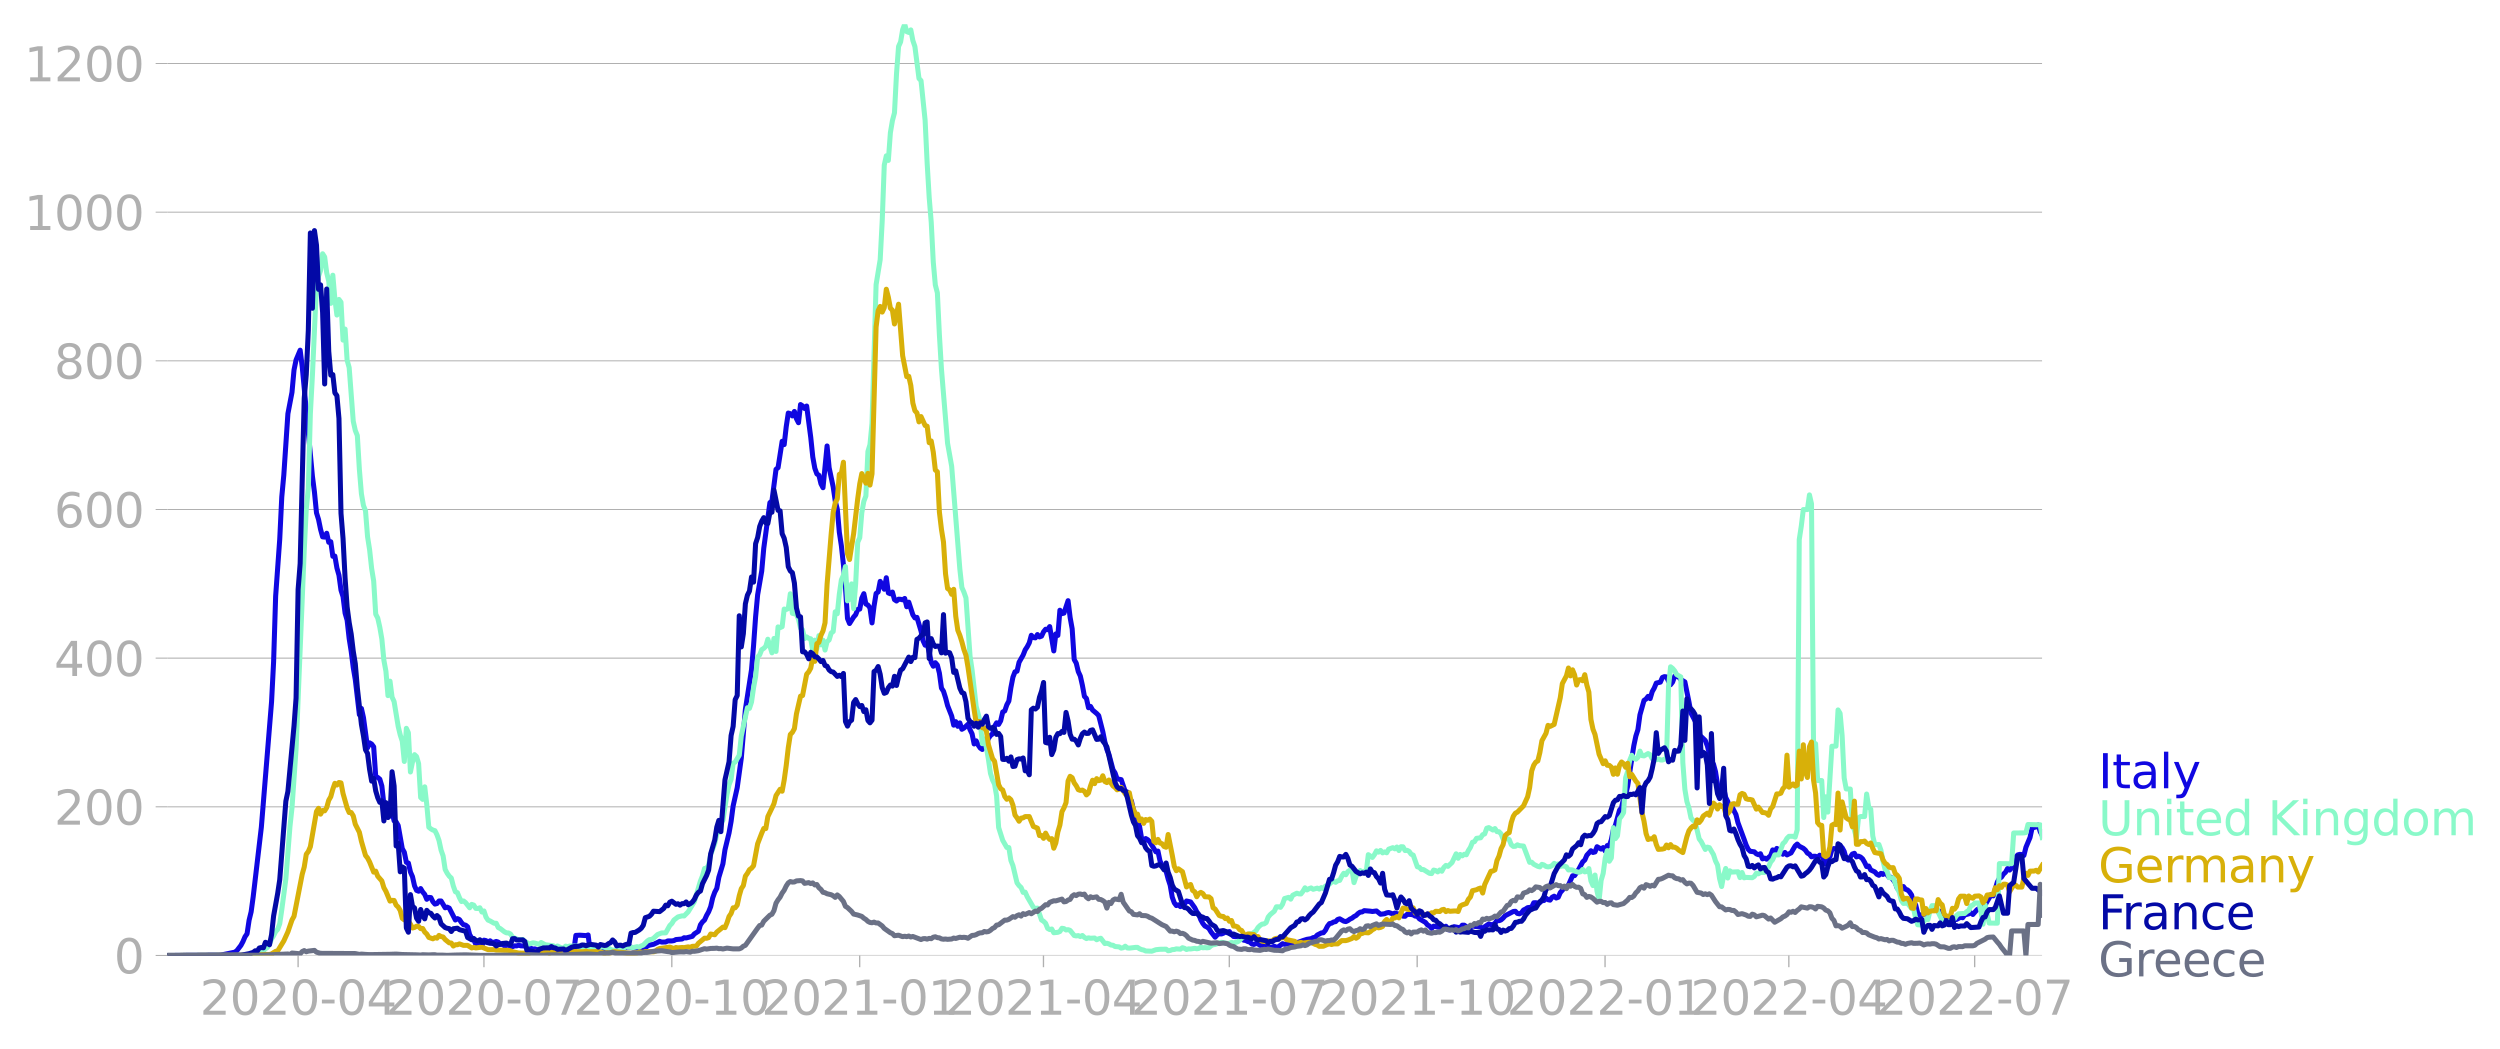 <svg xmlns:xlink="http://www.w3.org/1999/xlink" width="992.186" height="416.199" viewBox="0 0 744.14 312.149" xmlns="http://www.w3.org/2000/svg"><defs><style>*{stroke-linejoin:round;stroke-linecap:butt}</style></defs><g id="figure_1"><path d="M0 312.15h744.14V0H0v312.15z" style="fill:none" id="patch_1"/><g id="axes_1"><path d="M49.83 284.4h558V7.2h-558v277.2z" style="fill:none" id="patch_2"/><g id="matplotlib.axis_1"><g id="xtick_1"><g id="line2d_1"><defs><path id="m4d07b9a0eb" d="M0 0v3.5" style="stroke:#b0b0b0;stroke-width:.4"/></defs><use xlink:href="#m4d07b9a0eb" x="88.732" y="284.4" style="fill:#b0b0b0;stroke:#b0b0b0;stroke-width:.4"/></g><g style="fill:#b0b0b0" transform="matrix(.14 0 0 -.14 59.484 302.038)" id="text_1"><defs><path id="DejaVuSans-32" d="M1228 531h2203V0H469v531q359 372 979 998 621 627 780 809 303 340 423 576 121 236 121 464 0 372-261 606-261 235-680 235-297 0-627-103-329-103-704-313v638q381 153 712 231 332 78 607 78 725 0 1156-363 431-362 431-968 0-288-108-546-107-257-392-607-78-91-497-524-418-433-1181-1211z" transform="scale(.016)"/><path id="DejaVuSans-30" d="M2034 4250q-487 0-733-480-245-479-245-1442 0-959 245-1439 246-480 733-480 491 0 736 480 246 480 246 1439 0 963-246 1442-245 480-736 480zm0 500q785 0 1199-621 414-620 414-1801 0-1178-414-1799Q2819-91 2034-91q-784 0-1198 620-414 621-414 1799 0 1181 414 1801 414 621 1198 621z" transform="scale(.016)"/><path id="DejaVuSans-2d" d="M313 2009h1684v-512H313v512z" transform="scale(.016)"/><path id="DejaVuSans-34" d="M2419 4116 825 1625h1594v2491zm-166 550h794V1625h666v-525h-666V0h-628v1100H313v609l1940 2957z" transform="scale(.016)"/></defs><use xlink:href="#DejaVuSans-32"/><use xlink:href="#DejaVuSans-30" x="63.623"/><use xlink:href="#DejaVuSans-32" x="127.246"/><use xlink:href="#DejaVuSans-30" x="190.869"/><use xlink:href="#DejaVuSans-2d" x="254.492"/><use xlink:href="#DejaVuSans-30" x="290.576"/><use xlink:href="#DejaVuSans-34" x="354.199"/></g></g><g id="xtick_2"><use xlink:href="#m4d07b9a0eb" x="144.046" y="284.4" style="fill:#b0b0b0;stroke:#b0b0b0;stroke-width:.4" id="line2d_2"/><g style="fill:#b0b0b0" transform="matrix(.14 0 0 -.14 114.798 302.038)" id="text_2"><defs><path id="DejaVuSans-37" d="M525 4666h3000v-269L1831 0h-659l1594 4134H525v532z" transform="scale(.016)"/></defs><use xlink:href="#DejaVuSans-32"/><use xlink:href="#DejaVuSans-30" x="63.623"/><use xlink:href="#DejaVuSans-32" x="127.246"/><use xlink:href="#DejaVuSans-30" x="190.869"/><use xlink:href="#DejaVuSans-2d" x="254.492"/><use xlink:href="#DejaVuSans-30" x="290.576"/><use xlink:href="#DejaVuSans-37" x="354.199"/></g></g><g id="xtick_3"><use xlink:href="#m4d07b9a0eb" x="199.967" y="284.4" style="fill:#b0b0b0;stroke:#b0b0b0;stroke-width:.4" id="line2d_3"/><g style="fill:#b0b0b0" transform="matrix(.14 0 0 -.14 170.72 302.038)" id="text_3"><defs><path id="DejaVuSans-31" d="M794 531h1031v3560L703 3866v575l1116 225h631V531h1031V0H794v531z" transform="scale(.016)"/></defs><use xlink:href="#DejaVuSans-32"/><use xlink:href="#DejaVuSans-30" x="63.623"/><use xlink:href="#DejaVuSans-32" x="127.246"/><use xlink:href="#DejaVuSans-30" x="190.869"/><use xlink:href="#DejaVuSans-2d" x="254.492"/><use xlink:href="#DejaVuSans-31" x="290.576"/><use xlink:href="#DejaVuSans-30" x="354.199"/></g></g><g id="xtick_4"><use xlink:href="#m4d07b9a0eb" x="255.889" y="284.4" style="fill:#b0b0b0;stroke:#b0b0b0;stroke-width:.4" id="line2d_4"/><g style="fill:#b0b0b0" transform="matrix(.14 0 0 -.14 226.64 302.038)" id="text_4"><use xlink:href="#DejaVuSans-32"/><use xlink:href="#DejaVuSans-30" x="63.623"/><use xlink:href="#DejaVuSans-32" x="127.246"/><use xlink:href="#DejaVuSans-31" x="190.869"/><use xlink:href="#DejaVuSans-2d" x="254.492"/><use xlink:href="#DejaVuSans-30" x="290.576"/><use xlink:href="#DejaVuSans-31" x="354.199"/></g></g><g id="xtick_5"><use xlink:href="#m4d07b9a0eb" x="310.595" y="284.4" style="fill:#b0b0b0;stroke:#b0b0b0;stroke-width:.4" id="line2d_5"/><g style="fill:#b0b0b0" transform="matrix(.14 0 0 -.14 281.347 302.038)" id="text_5"><use xlink:href="#DejaVuSans-32"/><use xlink:href="#DejaVuSans-30" x="63.623"/><use xlink:href="#DejaVuSans-32" x="127.246"/><use xlink:href="#DejaVuSans-31" x="190.869"/><use xlink:href="#DejaVuSans-2d" x="254.492"/><use xlink:href="#DejaVuSans-30" x="290.576"/><use xlink:href="#DejaVuSans-34" x="354.199"/></g></g><g id="xtick_6"><use xlink:href="#m4d07b9a0eb" x="365.908" y="284.4" style="fill:#b0b0b0;stroke:#b0b0b0;stroke-width:.4" id="line2d_6"/><g style="fill:#b0b0b0" transform="matrix(.14 0 0 -.14 336.66 302.038)" id="text_6"><use xlink:href="#DejaVuSans-32"/><use xlink:href="#DejaVuSans-30" x="63.623"/><use xlink:href="#DejaVuSans-32" x="127.246"/><use xlink:href="#DejaVuSans-31" x="190.869"/><use xlink:href="#DejaVuSans-2d" x="254.492"/><use xlink:href="#DejaVuSans-30" x="290.576"/><use xlink:href="#DejaVuSans-37" x="354.199"/></g></g><g id="xtick_7"><use xlink:href="#m4d07b9a0eb" x="421.83" y="284.4" style="fill:#b0b0b0;stroke:#b0b0b0;stroke-width:.4" id="line2d_7"/><g style="fill:#b0b0b0" transform="matrix(.14 0 0 -.14 392.582 302.038)" id="text_7"><use xlink:href="#DejaVuSans-32"/><use xlink:href="#DejaVuSans-30" x="63.623"/><use xlink:href="#DejaVuSans-32" x="127.246"/><use xlink:href="#DejaVuSans-31" x="190.869"/><use xlink:href="#DejaVuSans-2d" x="254.492"/><use xlink:href="#DejaVuSans-31" x="290.576"/><use xlink:href="#DejaVuSans-30" x="354.199"/></g></g><g id="xtick_8"><use xlink:href="#m4d07b9a0eb" x="477.752" y="284.4" style="fill:#b0b0b0;stroke:#b0b0b0;stroke-width:.4" id="line2d_8"/><g style="fill:#b0b0b0" transform="matrix(.14 0 0 -.14 448.504 302.038)" id="text_8"><use xlink:href="#DejaVuSans-32"/><use xlink:href="#DejaVuSans-30" x="63.623"/><use xlink:href="#DejaVuSans-32" x="127.246"/><use xlink:href="#DejaVuSans-32" x="190.869"/><use xlink:href="#DejaVuSans-2d" x="254.492"/><use xlink:href="#DejaVuSans-30" x="290.576"/><use xlink:href="#DejaVuSans-31" x="354.199"/></g></g><g id="xtick_9"><use xlink:href="#m4d07b9a0eb" x="532.457" y="284.4" style="fill:#b0b0b0;stroke:#b0b0b0;stroke-width:.4" id="line2d_9"/><g style="fill:#b0b0b0" transform="matrix(.14 0 0 -.14 503.21 302.038)" id="text_9"><use xlink:href="#DejaVuSans-32"/><use xlink:href="#DejaVuSans-30" x="63.623"/><use xlink:href="#DejaVuSans-32" x="127.246"/><use xlink:href="#DejaVuSans-32" x="190.869"/><use xlink:href="#DejaVuSans-2d" x="254.492"/><use xlink:href="#DejaVuSans-30" x="290.576"/><use xlink:href="#DejaVuSans-34" x="354.199"/></g></g><g id="xtick_10"><use xlink:href="#m4d07b9a0eb" x="587.771" y="284.4" style="fill:#b0b0b0;stroke:#b0b0b0;stroke-width:.4" id="line2d_10"/><g style="fill:#b0b0b0" transform="matrix(.14 0 0 -.14 558.523 302.038)" id="text_10"><use xlink:href="#DejaVuSans-32"/><use xlink:href="#DejaVuSans-30" x="63.623"/><use xlink:href="#DejaVuSans-32" x="127.246"/><use xlink:href="#DejaVuSans-32" x="190.869"/><use xlink:href="#DejaVuSans-2d" x="254.492"/><use xlink:href="#DejaVuSans-30" x="290.576"/><use xlink:href="#DejaVuSans-37" x="354.199"/></g></g></g><g id="matplotlib.axis_2"><g id="ytick_1"><path d="M49.83 284.4h558" clip-path="url(#pa0f1f5865a)" style="fill:none;stroke:#b0b0b0;stroke-width:.3;stroke-linecap:square" id="line2d_11"/><g id="line2d_12"><defs><path id="mf7b8b9f4de" d="M0 0h-3.5" style="stroke:#b0b0b0;stroke-width:.3"/></defs><use xlink:href="#mf7b8b9f4de" x="49.83" y="284.4" style="fill:#b0b0b0;stroke:#b0b0b0;stroke-width:.3"/></g><use xlink:href="#DejaVuSans-30" style="fill:#b0b0b0" transform="matrix(.14 0 0 -.14 33.922 289.719)" id="text_11"/></g><g id="ytick_2"><path d="M49.83 240.15h558" clip-path="url(#pa0f1f5865a)" style="fill:none;stroke:#b0b0b0;stroke-width:.3;stroke-linecap:square" id="line2d_13"/><use xlink:href="#mf7b8b9f4de" x="49.83" y="240.149" style="fill:#b0b0b0;stroke:#b0b0b0;stroke-width:.3" id="line2d_14"/><g style="fill:#b0b0b0" transform="matrix(.14 0 0 -.14 16.108 245.468)" id="text_12"><use xlink:href="#DejaVuSans-32"/><use xlink:href="#DejaVuSans-30" x="63.623"/><use xlink:href="#DejaVuSans-30" x="127.246"/></g></g><g id="ytick_3"><path d="M49.83 195.898h558" clip-path="url(#pa0f1f5865a)" style="fill:none;stroke:#b0b0b0;stroke-width:.3;stroke-linecap:square" id="line2d_15"/><use xlink:href="#mf7b8b9f4de" x="49.83" y="195.898" style="fill:#b0b0b0;stroke:#b0b0b0;stroke-width:.3" id="line2d_16"/><g style="fill:#b0b0b0" transform="matrix(.14 0 0 -.14 16.108 201.217)" id="text_13"><use xlink:href="#DejaVuSans-34"/><use xlink:href="#DejaVuSans-30" x="63.623"/><use xlink:href="#DejaVuSans-30" x="127.246"/></g></g><g id="ytick_4"><path d="M49.83 151.647h558" clip-path="url(#pa0f1f5865a)" style="fill:none;stroke:#b0b0b0;stroke-width:.3;stroke-linecap:square" id="line2d_17"/><use xlink:href="#mf7b8b9f4de" x="49.83" y="151.647" style="fill:#b0b0b0;stroke:#b0b0b0;stroke-width:.3" id="line2d_18"/><g style="fill:#b0b0b0" transform="matrix(.14 0 0 -.14 16.108 156.966)" id="text_14"><defs><path id="DejaVuSans-36" d="M2113 2584q-425 0-674-291-248-290-248-796 0-503 248-796 249-292 674-292t673 292q248 293 248 796 0 506-248 796-248 291-673 291zm1253 1979v-575q-238 112-480 171-242 60-480 60-625 0-955-422-329-422-376-1275 184 272 462 417 279 145 613 145 703 0 1111-427 408-426 408-1160 0-719-425-1154Q2819-91 2113-91q-810 0-1238 620-428 621-428 1799 0 1106 525 1764t1409 658q238 0 480-47t505-140z" transform="scale(.016)"/></defs><use xlink:href="#DejaVuSans-36"/><use xlink:href="#DejaVuSans-30" x="63.623"/><use xlink:href="#DejaVuSans-30" x="127.246"/></g></g><g id="ytick_5"><path d="M49.83 107.397h558" clip-path="url(#pa0f1f5865a)" style="fill:none;stroke:#b0b0b0;stroke-width:.3;stroke-linecap:square" id="line2d_19"/><use xlink:href="#mf7b8b9f4de" x="49.83" y="107.397" style="fill:#b0b0b0;stroke:#b0b0b0;stroke-width:.3" id="line2d_20"/><g style="fill:#b0b0b0" transform="matrix(.14 0 0 -.14 16.108 112.715)" id="text_15"><defs><path id="DejaVuSans-38" d="M2034 2216q-450 0-708-241-257-241-257-662 0-422 257-663 258-241 708-241t709 242q260 243 260 662 0 421-258 662-257 241-711 241zm-631 268q-406 100-633 378-226 279-226 679 0 559 398 884 399 325 1092 325 697 0 1094-325t397-884q0-400-227-679-226-278-629-378 456-106 710-416 255-309 255-755 0-679-414-1042Q2806-91 2034-91q-771 0-1186 362-414 363-414 1042 0 446 256 755 257 310 713 416zm-231 997q0-362 226-565 227-203 636-203 407 0 636 203 230 203 230 565 0 363-230 566-229 203-636 203-409 0-636-203-226-203-226-566z" transform="scale(.016)"/></defs><use xlink:href="#DejaVuSans-38"/><use xlink:href="#DejaVuSans-30" x="63.623"/><use xlink:href="#DejaVuSans-30" x="127.246"/></g></g><g id="ytick_6"><path d="M49.83 63.146h558" clip-path="url(#pa0f1f5865a)" style="fill:none;stroke:#b0b0b0;stroke-width:.3;stroke-linecap:square" id="line2d_21"/><use xlink:href="#mf7b8b9f4de" x="49.83" y="63.146" style="fill:#b0b0b0;stroke:#b0b0b0;stroke-width:.3" id="line2d_22"/><g style="fill:#b0b0b0" transform="matrix(.14 0 0 -.14 7.2 68.465)" id="text_16"><use xlink:href="#DejaVuSans-31"/><use xlink:href="#DejaVuSans-30" x="63.623"/><use xlink:href="#DejaVuSans-30" x="127.246"/><use xlink:href="#DejaVuSans-30" x="190.869"/></g></g><g id="ytick_7"><path d="M49.83 18.895h558" clip-path="url(#pa0f1f5865a)" style="fill:none;stroke:#b0b0b0;stroke-width:.3;stroke-linecap:square" id="line2d_23"/><use xlink:href="#mf7b8b9f4de" x="49.83" y="18.895" style="fill:#b0b0b0;stroke:#b0b0b0;stroke-width:.3" id="line2d_24"/><g style="fill:#b0b0b0" transform="matrix(.14 0 0 -.14 7.2 24.214)" id="text_17"><use xlink:href="#DejaVuSans-31"/><use xlink:href="#DejaVuSans-32" x="63.623"/><use xlink:href="#DejaVuSans-30" x="127.246"/><use xlink:href="#DejaVuSans-30" x="190.869"/></g></g></g><path d="m49.83 284.4 15.804-.095 4.255-.885.608-.442 1.215-1.58.608-1.139.608-1.422.608-.885.608-4.046.608-2.497.607-4.456 2.432-20.735 3.039-37.329.608-11.916.608-19.534 1.215-16.91.608-12.58.608-6.574 1.216-18.238 1.215-6.353.608-6.67.608-2.97 1.216-2.908.608 4.836 3.039 32.65.608 4.742.608 6.195.607 1.96.608 2.97.608 2.213.608.063.608-1.137.608 2.686.607-.158.608 4.33.608-.063.608 3.54.608 2.15.608 4.456.608 1.928.607 4.9.608 2.117.608 5.468.608 3.825.608 4.804.608 3.604 1.215 10.43.608-1.865.608 2.719 1.216 8.976.607-1.454.608.348.608.822.608 8.85.608.284.608.506.608 2.023.607 5.5.608.38.608.03.608 1.297.608.632.608 2.528.607.316.608 1.075 1.216 6.89.608 1.075.608 3.003.607.221.608 2.655.608 1.391.608 2.718.608 1.36.608.252.608-.79.607 1.012.608.727.608 1.453.608-.568.608.063.608 1.232.607.696.608-.158.608-.759h.608l1.216 2.023.608-.19.607.285 1.824 3.54.608-.41.608.284.607.916.608.632.608.095.608.506.608 2.339.608 1.011.607.538.608 1.296.608.063.608.537.608-.158.608-1.644.608.127.607.474.608-.41.608.473.608-.063.608-.221.608.19.607.568.608.095.608.443 1.216-.222.608.411.607.064.608-.253.608.031.608-.221.608.19 1.216.063.607.126.608.316 1.216.475.608-.064.608.253 1.823.443.608-.127 1.216-.095.608-.22.607.189 1.216-.221.608.19.608-.254 1.215.443 2.432-.032.608-4.583 1.215-.063 1.824.126.608-.19.608 4.9 1.215-.095.608.032.608-.19 3.04.126.607-.126.608.221 1.215-.221.608-.474 1.824-.348.608-.253 1.215.032.608.316 3.647-.063.608-.57.608-.252 1.216-.253 1.215-.569.608-.316.608.221 1.216-.031.608-.316h1.215l.608-.095.608-.316 1.823-.158.608-.38.608.064 1.824-.474.608-.727 1.215-.79.608-1.929.608-.853.608-.569.608-1.36.607-1.074.608-1.517.608-2.655.608-1.675.608-1.138.608-3.287 1.215-4.014.608-4.173 1.216-5.025.608-3.414.608-4.615 1.215-5.436 1.216-8.819 1.216-14.476 1.823-11.821.608-7.175.608-8.566.608-6.575 1.215-7.048.608-6.796 1.824-13.56.608-.537 1.215-9.387.608-.506 1.216-7.839.608.98.607-5.342.608-4.045.608.19.608.663.608-1.328.608 2.15.608 1.2.607-5.404.608.41.608.76.608-.728 1.216 9.325.607 5.847.608 3.35.608 1.676.608.41.608 2.53.608 1.169 1.215-12.422.608 6.448 1.216 5.784.608 4.172.608 2.403.607 6.89.608 4.014.608 5.626.608 6.796.608 9.23.608 1.485 1.215-1.928.608-.695.608-1.58.608-.095.608-3.256.608-1.328.607 3.066.608.316.608.854.608 4.457.608-4.995.608-3.76.607-.443.608-3.161.608 1.043.608 1.296.608-3.414.608 4.52.607.253.608-.506.608 2.244.608.411.608-.537.608.032.608.158.607-.411.608 2.465.608-1.359 1.216 3.761.608.917.607-.158 1.216 4.077.608 2.877.608 1.327.608-.284.607 2.244.608 3.16.608 1.138.608-1.043.608.696.608 2.434.608 4.425.607.948.608 1.928.608 2.339 1.216 3.098.608 2.718.607-1.043.608 1.39.608-1.011.608 1.896.608-.347 1.216-1.138.607 1.612.608 1.233.608 3.002.608-.916.608 1.264.608.885.607.411 1.216-1.897.608-1.39.608-.854.608-.474.607-2.276.608-1.043.608.475.608-1.075.608-2.624.608-.316.608-1.801.607-1.138.608-3.983.608-3.129.608-1.58.608-.19.608-2.655 1.215-2.15.608-1.548.608-.917.608-1.17.608-2.243.607.663.608.095.608-.98.608.696.608-.222.608-1.295.608-.759.607.126.608-.916 1.216 7.238.608-5.057.608.442.607-7.49.608 1.01.608-.157 1.216-3.699.608 4.995.608 3.382.607 9.134.608 1.075.608 2.528.608 1.328.608 2.718.608 3.32.607.631.608 2.75.608-.38.608 1.075 1.216 1.012.607.632 1.216 4.773.608 3.034.608 2.308.608 1.422 1.215 4.583.608.948.608 1.77 1.216.222 1.215 3.54.608.158.608 1.801.608.79.608 2.782.608 1.454 1.215 3.414.608 3.571.608 1.17.608-1.138.608.348.608.663 1.823 2.94.608-.221.608 2.907.608 1.328 1.215 1.77.608 2.307.608 1.865.608 3.54.608 1.676.608.821.607-.22.608.536.608-.284.608-.474.608-.917 1.215.285 1.216 1.707.608 1.232.608.79.608 1.612.607 1.075.608.759.608.284.608.474.608 1.012 1.216 1.548.607-.663.608-.38.608.095.608-.221.608-.348.608.19.607-.348.608.885.608.57.608.062.608-.094.608.569 1.215.568.608.095.608.316.608.158.608.57.608.126.607-.285.608.127.608.442.608-.031 1.216.316.607.316.608.063 1.216-.38.608.254.608-.127 1.215-.916.608.19 1.216-.159.608-.348 1.215.127 1.216-.285 1.216-.442 1.215-.38 1.216-.189.608-.316.608-.095.608-.664 1.215-.632.608-.063.608-.727.608-1.201.608-.79.608-.127.607-.347.608-.127.608-.632.608-.19 1.216.696.607.126.608-.284.608-.443.608-.284.608-.474.608-.317.608-.6.607-.411.608-.063.608-.38 1.824.159.607.094 1.216-.158 1.216.98 1.216-.158.607-.253.608-.126 1.216.442.608-.252 1.823.474.608.442.608.032.608-.57 1.215.032.608.127.608.38h.608l.608.79 1.823 1.074.608.759.608.316.608.695.608-.664 1.215.285 1.824.126.608-.38.608 1.012.607.095.608-.316.608-.664 1.824.348.608-.79h.607l.608.442.608.696 1.216-.98.608.19.607.063.608-.064 1.216.538 1.824-1.265.607.19h.608l.608-.38.608-.853.608.095.608-.253.607-.537.608-.695 2.432-1.265.607-.063.608.632.608.127.608-.316.608-.822.608-.285.608-.41 1.215-.159.608-1.295.608-.032.608.158.608-.19.607-.569.608-.031.608-.727.608.474.608.126.608-.853.607-.316.608.537.608-.221.608-1.39 1.216-1.392.608-.19.607-.663 1.216-2.75.608-.063 1.216-1.833 1.215-2.276.608-.537.608-1.423 1.216-1.327.608.505.607-.158.608-1.548 1.216.695.608-.442.608 1.043.607-1.644.608.063.608-1.801.608-3.003.608-1.328 1.215-4.456.608-.759.608-2.75.608-1.106.608-2.592 1.216-8.06.607-3.92.608-2.876.608-1.896.608-4.425 1.216-4.299.607-.41.608-.79.608.663.608-2.055.608-1.074.608-1.486 1.215-.284.608-1.391.608-.253.608.095.608 1.296.608 1.011.607-.79.608-1.738.608.063.608.19.608.726 1.215.727 1.216 5.943.608 3.35 1.824 3.477.607 3.35.608.158 1.216 1.17.608 1.58 1.215 4.615.608.822.608 2.244.608 3.825.608 1.327 1.215-.284.608 2.813.608 1.2.608 2.024.608-.538 1.216 2.403.607 2.433 1.824 4.931.608 1.707.608 1.264.607.6 1.216.159.608.6.608.253.608-.284.607 1.517.608-.221.608.316 1.216-1.043.608-1.707.608.6.607-1.043.608.348 1.216 1.39.608-.537.608.727 1.215-.6 1.216-2.086.608-.538.608.633 1.215.632.608.537.608.885.608.316.608.79.608-.158h.607l.608.348.608-.664.608.158 1.216 2.466.607-1.58.608-.538.608-2.18.608-.317.608.19.608-.443.608-.6.607.6.608 1.106.608 2.181.608.411 1.216-1.801.607-.222.608 1.075.608-.221.608.253.608.537.608 1.043.607 1.264.608-.158.608 1.17 1.216.569.608.695.608.316.607-.569.608.316.608-.663 1.216 1.517h.608l1.215 1.58.608 1.675.608-.031.608.442.608-.916.608.79.607.221.608.569.608.917.608 2.465.608.474.608 2.466.607.6h.608l.608-.253.608-.126.608-.664.608-.158 1.215-.79.608.031.608.917.608-.095.608 1.012.608.632 1.823 1.074.608-.568.608.347.608-.063 1.215-.664.608.158.608-.822 1.216-.347.607-.316.608.505 1.216-1.39.608-.411.608.126.608-.79.607-.38 1.824-3.097.608.411 1.215-4.14.608-1.075.608-.348.608-.917.608-.568.608-1.107.608.474.607-.6 1.216-3.256.608-.664.608-.158.608.064.607.252.608-2.433 1.216-2.908.608-2.813 1.215-.348.608-.537.608 1.991.608 1.138h0" clip-path="url(#pa0f1f5865a)" style="fill:none;stroke:#1007e1;stroke-width:1.5;stroke-linecap:square" id="line2d_25"/><path d="m49.83 284.4 24.922-.095.607-.126 1.824-.063 1.823-1.707.608-.411.608-1.106.608-1.391.608-.98.608-1.233.608-.664.607-1.675.608-4.14 1.216-9.198 1.216-15.52.607-5.594 1.216-17.542 2.431-59.139.608-12.327.608-6.1.608-22.252.608-11.315 1.216-26.804.607-2.781.608-1.739.608-4.962.608.948.608 4.71.608 2.497.607 6.606.608-8.376.608 7.048.608 4.805.608-4.647.608.822.608 11.284.607-3.287.608 9.26.608 2.213 1.216 15.962.608 2.75.607 1.517.608 10.083.608 7.27.608 3.477.608 1.549.608 7.712.607 3.856.608 5.595.608 3.761.608 9.862.608 1.17.608 2.717.608 3.509.607 6.321.608 3.288.608 7.238.608-4.299.608 4.741.608 1.328 1.215 7.396.608 2.529.608 1.865.608 6.037.608-9.862.607 1.328.608 11.663.608-2.971.608-2.181.608.569.608 2.086.608 10.083.607.569.608-3.73.608 5.31.608 6.7.608.507.608.347.607.19.608 1.233.608 1.706.608 2.845.608 1.739.608 4.014.608 1.138.607.853.608.569.608 2.37.608 1.707.608.285.608 1.485.607 1.138.608-.158.608.474 1.216 1.55.608-1.012.607.22.608.98.608.032.608-.22.608 1.263.608-.316.608 1.834.607.885.608.252 1.216.696h.608l.608 1.264.607.316 1.216.948.608.317.608.031.608.316.607.98 1.824.727 1.216-.063.608.6.607.285.608.474 1.216-.38.608.096 1.215.347.608-.537 1.216.664 2.431.316.608.632.608-.57 1.216.57h.608l.607-.537.608.158.608-.19 2.431.032.608.474 1.216.126 1.216.664.608-.474 2.43-.19 1.217-.41 1.215.347.608.031.608.411.608.222 1.823-.095 1.216-.032.608-.916 2.431.284 1.216-.284.608.158.608-.38.607-.221 1.216-1.233.608-.41.608-.064.608-.316 1.215-1.138 1.216-.474 1.216-.031 1.215-2.181.608-.6.608-1.012 1.216-.949 1.215-.316.608.032 1.216-1.233 1.824-3.003 1.823-6.163.608-1.549.608-2.18.608-.064.607-.948.608-3.098 1.216-3.319.608-2.781.608-.759.607-2.655.608-.695 1.216-7.744.608-2.876.608-1.58.608-4.805.607-.348 1.216-2.023.608-5.752 1.216-5.658.607-2.75.608.19.608-1.865.608-4.267.608-3.287.608-5.848.608-.664.607-1.548.608-.38.608-.6.608-2.118 1.216 4.046.607-4.267.608 3.856.608-7.301.608.22.608-.284.608-5.246.607.126.608-.285.608-4.393.608 5.816 1.216.284.608 1.486.607 2.655.608.506.608 2.591.608-.505.608.442.608.127.607 3.635.608-3.224.608 2.528.608-3.888.608 2.75.608-1.39.607 2.94.608-2.498.608-.506.608-2.054.608-.474.608-5.848.608.57.607-5.848.608-4.236.608-1.359.608-2.592.608 10.21.608-.57.607-4.488.608 7.365.608-7.428.608-12.327.608-1.359.608-7.428.608-3.413.607-1.58.608-13.244.608-2.023.608-6.353 1.216-41.28 1.215-7.428.608-11.6.608-16.563.608-2.75.608 1.36.607-8.25.608-3.603.608-2.308.608-11.631.608-8.123.608-1.36.608-3.634.607-1.644.608 2.213.608.252.608-.758.608 3.16.608 1.802 1.215 9.483.608.663 1.216 11.79.608 12.77.607 10.209.608 7.396.608 11.853.608 6.796.608 2.339.608 12.58.608 10.114 1.823 22.094 1.216 6.827 2.431 30.565.608 5.531.608 1.36.608 1.738 1.215 17.32.608 4.141 1.216 10.81 1.216 4.647.607 6.48.608-1.423.608 2.592.608 3.476.608 4.173.608 1.96.607 1.232.608 3.54.608 9.388 1.216 3.824 1.216 2.118.607.032.608 3.824.608 1.549 1.216 5.12.608.822.607.569.608 1.454.608-.063.608 1.359 1.823 3.13.608.41.608-.158 1.216 3.54.608.38.608.6.607 1.517.608.348.608-.158.608 1.106 1.216-.126.607-.253.608-.949.608.095.608.411.608-.095.608.222 1.215 1.517.608.126.608-.095.608.285.608-.316.608.569.607.347.608-.22.608.126 1.216-.064.608.506.607-.284.608-.158 1.216 1.58.608-.095.608.19.608.347.607.064.608.379 1.216.095.608.38.608-.127.607-.443.608.506.608.063 1.824-.221h.607l.608.41.608.254.608.126.608.284 1.823.064 1.216-.443 1.216-.126 1.823-.032.608.474.608-.095.608-.252.608-.032.608-.19 1.215.095.608-.442.608.19.608.347.608-.19.607.032 1.216-.19.608.127.608-.095.608-.38.607.19.608-.063.608.063.608-.063.608-.537.608-.316.608-.064 1.823-.663 1.216.19.608.157.607-.031.608-.285.608.158 1.216-.316.608-.442.607-.6.608-.443.608-.095.608-.506.608-.348.608.095 1.215-.948.608-.98.608-.6.608-.411.608-.064.608-.41.607-1.644.608-.727 1.216-1.011.608-1.296h.608l.608.158.607-.917.608-1.707 1.216-.347.608.537.608-1.17 1.215-.6.608.19.608.031.608-.79.608-1.043.607.632.608-.38.608-.22.608.41 1.216-.347.608.284.607-.442.608.316.608-.759.608-.095 1.216-1.074.607-.285.608.316.608-.442.608-.127.608-1.232.608-.885.607.442.608-.948.608-.38.608-.22.608 3.887.608-1.802.608-1.169.607-.632.608.442.608-.22.608.094.608-5.026 1.215.822.608-.822.608-1.138.608.38.608-.506.608.727.608-.285.607.253.608-1.074 1.216-.443.608.348.608-.538.607 1.044.608-1.138.608.031.608 1.107.608-.064.608.316.607.854.608.253 1.216 3.477.608.158.608.663h.608l1.823 1.138.608.063.608-1.043.608.158.607.38.608-.57.608.38.608-1.138.608-.6.608.284 1.215-1.138 1.216-2.592.608 1.328.608-1.138.608.41.607-.473.608.158.608-1.264.608-.949.608-1.517.608-.19.607-.98 1.216-.157.608-.917.608-.253.608-1.675.608-.19 1.215.727.608-.442.608.916.608.032.608.632.607 1.517 1.216-.126.608.316.608 1.549.608.474.607-.032.608-.442.608.253 1.216.126 1.823 4.836.608-.032.608.6 1.216.633.608.158.607-.758.608.19.608.442.608.126.608-.095.608-.316.607-.632.608.348.608-.19.608.759.608-.158.608.063.608.19.607.948.608-.063.608.063.608.347 1.216.348.607-.158.608-.695.608.727.608-.127.608-.853.608 3.666.608 1.391.607-3.13.608 4.837.608 2.623.608-5.879.608-2.054.608-4.583.607-2.213.608 3.16.608-.979.608-9.008.608 3.255.608-.821.607-5.09.608-.79.608-1.042.608-10.4.608-1.896.608-3.287.608-1.486.607.885.608.285.608-.537.608-1.865.608 1.327.608.095 1.215-.695.608.347.608 1.17.608-.127.608.475.607-.285.608.316.608.032.608-.253.608-.063.608-21.462.608-5.974.607.474.608.727.608 1.106 1.216.696.608 25.476.607 7.965.608 3.666.608 1.897.608 2.971.608.727.608.348 1.215 5.152.608.821 1.216 2.34.608-.696.608.158 1.215 2.055.608 1.896.608 1.233.608 4.046.608 2.339.607-3.35.608-2.024.608 2.845.608-2.15.608.38 1.823-.095.608 1.739.608-1.518.608 1.58.608-.126 1.823.095.608-.38.608-.947.608.158.608-.411h1.215l1.216-1.707.608-1.36.608-.726.608-1.423h1.215l1.216-3.35.608-.537.608-1.043.607-.6h1.216l.608.252.608-2.15.608-86.415.608-4.014.607-4.931h1.216l.608-4.362.608 2.655.608 72.35.607-.948.608 10.968h1.216l.608 11 .608-6.164.607 4.552 1.216-19.597 1.216-.032.608-10.778.608 1.011.607 6.638.608 12.611.608 3.256 1.216.032.608 10.778.607 1.422.608 2.37.608-6.005.608-.379h1.216l.607-6.7.608 3.824.608.664.608 7.965.608 2.623 1.216-.063.607 1.707.608 3.192.608 2.466.608.537.608 1.96 1.215.063 1.216 3.129.608 1.17.608 2.465.608.853 1.215-.063 1.216 1.58.608.095.608 2.845.608 1.896 1.215.064.608-1.043.608-.696.608.158.608-2.592.607-1.58h1.216l.608 1.896 1.216 2.529.608.695.607-.41h1.216l.608-.317.608-.505.608-.917.607-.537 1.216-.095h.608l.608-.537.608-.38.607-1.359.608-.221.608-.632h1.216l.608 2.655.608 3.666.607-5.784 1.216 5.437 2.431.031.608-17.732 2.432.032h1.215l.608-9.135 3.04-.031.607-.095.608-2.402 3.647.094.608 3.793h0" clip-path="url(#pa0f1f5865a)" style="fill:none;stroke:#89f9c9;stroke-width:1.5;stroke-linecap:square" id="line2d_26"/><path d="m49.83 284.4 26.137-.095 3.04-.221 1.215.032.608-.19 1.216-.759.608-.126 1.823-2.971 1.216-2.687 1.215-3.54.608-1.106 2.432-12.485.607-2.181.608-3.793.608-.822.608-1.422 1.824-10.494.607-.948.608 1.738.608-1.075.608.095.608-.98.608-2.18.607-1.044.608-2.244.608-1.738.608.506.608-.759.608.126.608 3.161 1.215 4.267.608 1.391h.608l.608.98.608 2.497 1.215 2.402.608 2.687 1.216 4.203.608.76.607 1.169 1.216 3.034.608-.285.608 1.518 1.216 1.39.607 2.023.608 1.075 1.216 2.908.608-.221.608.031.607 1.39.608.57.608 1.011.608 2.34.608.473.608.064.607.347.608.854.608 1.138.608-.158.608-.38.608.095.608.632.607-.031.608 1.074.608.57.608 1.01 1.216.412.607-.348.608.158.608-.822.608.348.608.126.608.759 1.215.98.608.063.608.885.608-.38h.608l.608-.252 1.215.442h1.216l1.216.759.607-.158.608.158 1.216-.158.608-.063 1.823.727h1.824l.608.126 3.647.095.608.126.607.285 1.824.379 1.216.032 1.823-.032 1.216-.38 4.255.159.608.221 1.215-.348.608-.19 1.216-.063 1.216-.41 1.823.505.608.095.608-.19.608.19 1.823.032.608-.032.608-.19.608.222 3.039-.063 1.823.474.608-.127 1.216.032.608-.253.608-.095 4.862.506 1.216-.127.608-.031.608-.253 1.215.095.608-.19h1.824l.608.063.608-.22.607-.507.608-.253 3.04-.442 1.215.442.608-.316.608.095 1.215-.095.608.032 1.216-.221.608.126.608-.284 1.215-.063.608-.854 1.824-1.517.608.032.607-.19.608-1.075 1.216.221.608-.79 1.823-1.485.608.158.608-1.454.608-1.865.608-.885.608-1.707h.607l.608-.79.608-2.813.608-2.086.608-.917.608-2.813.607-.853.608-1.075.608-.443.608-.727 1.216-6.542 1.215-3.161.608-1.39.608.03.608-3.57 1.216-2.53.607-1.327.608-2.402 1.216-1.865.608.569.608-3.319.607-4.362.608-5.247.608-3.95.608-.633.608-1.106.608-4.394 1.215-5.278.608-.19 1.216-6.353.608-.695.608-1.107.607-3.255.608 1.233.608-5.247.608-.411.608-2.086.608-1.296.607-2.434.608-11.442 1.216-14.95.608-6.512.608-2.781.608-1.201.607-7.302.608-.316.608-3.287 1.216 27.277.608 1.676 1.215-7.681 1.216-10.399.608-4.457.608-3.034 1.215 2.845.608-2.908.608 3.477.608-3.35 1.216-43.683.607-4.836.608-1.296.608 1.676.608-1.296.608-5.5.608 2.37.607 3.256.608.632.608 4.078 1.216-5.88 1.216 15.33 1.215 6.227.608-.095.608 2.719.608 5.246.608 2.276.607.632.608 2.687.608-1.58 1.216 2.655.608.221.607 4.9.608-.507.608 3.32.608 5.31.608.537.608 12.01.608 5.121.607 3.793.608 9.45.608 4.363.608.41.608 1.328.608-1.486.607 7.997.608 4.172.608 1.518.608 1.928.608 2.307.608 1.707.608 3.572 1.823 12.674.608 3.825.608-.38.608.064.607 1.801.608.127.608.822.608 4.109 1.216 4.109.607.821 1.216 6.986.608 1.2.608.38.608 1.928.608.822.607-.41.608.536.608 1.612.608 2.972.608.821.608 1.012.607-.917.608-.095.608-.379h1.216l1.215 2.94 1.216.505.608 2.213.608-.032.608.854.608-1.55.607 1.17.608.696.608-.222.608 2.845.608-1.549.608-3.318.607-2.023.608-3.983.608-1.138.608-1.549.608-6.448.608-1.39.608.41.607 1.55.608.853.608 1.17.608.22.608-.094.608.347.607 1.075.608-.569.608-2.118.608-1.675.608 1.012.608-1.486.607.6.608-.157.608-1.296.608 1.706.608.317.608-.759 1.215 1.77.608.443.608.695.608-.19.608-.537 1.215 1.96.608.537.608-.885.608 2.971 1.216 3.698.607-.316.608 1.96.608-.506.608 1.296.608-1.138.608.221.608-.347.607.663.608 5.943.608.442.608-1.011.608 1.074.608.222.607.821.608.222.608-3.793 1.216 6.132.608 3.35.608 1.296.607-.569 1.216.853 1.216 4.552.608-.506.607-.221.608 1.77.608.38.608 1.485.608-.948.608-.348.607.348.608.948 1.216.063.608.506.608 2.718.608.38 1.215 1.896.608.253.608.063.608.632.608-.158.607.948.608-.221.608 1.644.608.031.608.222.608.821.607.253.608 1.012.608.632.608-.6 1.824.157.607.632.608-.031.608.98.608.41 1.216.127.607-.253.608.285.608-.316.608-.506.608-.19 1.216-.095 1.215-.19.608.664 2.431.506.608.6 1.216-.284.608.19 1.823-.221h.608l1.216.632.608.158.608.41 1.215-.03 1.216-.538.608-.158.608.19.607-.19h1.216l1.216-.98h1.215l.608-.158 1.216-.474.608-.57.608.507.608-.38.607-.98.608-.063.608-.284 1.216.095.608-.38.607-.537.608-.316.608-.664.608.411.608-.126.608-.285.608-1.517.607-.569.608 1.106.608-.569.608-.948.608-.032.608-.41.607.379 1.216-2.908.608.032.608.316.608.094.607-.632.608.127.608 1.517.608-.253.608-.126.608.6.608.095.607.348.608-.285.608-.031.608-.411.608.031.608-.474 1.215.063.608-.505.608-.127.608.664.608-.316.607.221 1.216-.095h.608l.608.158.608-1.612.608-.347 1.215-.411.608-1.265.608-.695.608-1.865 1.215-.284.608-.316.608-.19.608 1.486.608-2.529 1.823-3.92.608-.126.608-.316.608-2.781.608-1.328.608-2.212.607-1.17.608-2.718.608-.57.608-.315.608-3.035.608-1.833.607-.916.608-.316 1.824-1.865 1.216-2.687.607-2.75.608-4.93.608-1.74.608-.916.608-.347.608-2.497.607-3.509 1.216-2.212.608-2.371.608.316 1.215-.6 1.824-7.966.608-4.172 1.216-2.307.607-2.34.608 2.34.608-1.802.608 1.486.608 3.034.608-1.517.607-.095.608.348.608-1.802.608 3.066.608 2.118.608 8.123.608 2.908.607 1.58 1.216 5.88 1.216 2.812.608-.853.607 1.328.608.031.608.506.608 2.15.608-1.897.608 1.865.607-2.655.608-.98.608.505.608 1.075.608-1.201.608 4.014.608-.695 1.215 1.991.608.695 1.216 8.661.608 2.592.607 3.666.608 1.77.608-.22.608.062.608-.663.608 2.307.607 1.454 1.216-.095.608-.158.608-1.043.608.822.608-.948.607.758h.608l.608.316.608.57 1.216.726 1.215-4.741.608-1.77.608-.822.608-.537.608.221.608-2.086.607.79.608-.727.608-1.201 1.216-.853.608.632 1.215-3.635.608.569.608 1.2.608-1.263.608.505.607-.063.608 2.244.608-.063.608-.759.608-2.054.608-.158.608.19h.607l.608-2.814.608-.41.608.252.608 1.328.608.19.607.031.608.158 1.216 2.719.608-.601 1.215 1.612.608.032.608.19.608.6.608-1.897.608-.695 1.215-3.761h.608l.608-.222.608-1.359.608-.6.608-9.356.607 9.514 1.216-.949.608.633.608-.285.608-10.114.608 8.28.607-10.177.608 8.092.608 1.643.608-9.134.608-1.423.608 11.316.607 3.856.608 8.85.608.727.608.064.608 8.913.608.41.607-.442.608-2.434.608-6.48.608-.347.608.158.608-9.387.608 11 .607-8.377 1.216 4.741.608.443.608.19.608 2.022.607-7.617.608 12.833h.608l.608-.79h.608l.608-.159.607.696.608.316.608-.443.608 1.58.608 1.265 1.823.348.608 1.801.608 1.012.608.41.608.76.608.189.607-.032.608 1.77.608.506.608.917.608 4.71.608 1.485.608-.221.607-.032.608.727.608 2.118.608.158.608-2.813h.608l.607.253.608.063.608 4.235.608-1.707.608 1.296.608-.474.607-.126 1.216-.032.608-3.319.608 1.043.608.538.608 2.75.607.6 1.216.032.608-2.37.608.252.608-.79.607-2.244.608-.822h1.216l.608 2.18.608-2.243.607.474.608.19.608-.601 1.216-.095.608.348.608 1.675.607-.79.608-1.486 1.824-.19.608-1.99.607.568.608-1.17.608.506.608-.948h.608l.608.253.608 1.991 1.215-2.023.608.064.608.569h1.216l.607-2.687.608-1.422.608.632.608-1.265 1.216-.031.607-.221.608.505 1.216-2.023h0" clip-path="url(#pa0f1f5865a)" style="fill:none;stroke:#d8b009;stroke-width:1.5;stroke-linecap:square" id="line2d_27"/><path d="m49.83 284.4 21.882-.063 2.432-.474 1.215-.38.608-.474.608.095.608-.917.608-.158.608.095.607-1.643.608.253.608.474.608-3.003.608-5.563 1.216-6.733.607-4.045 1.824-23.39.608-2.908 1.823-19.534.608-8.25.608-32.302.608-7.744 1.215-49.213.608-7.112.608-13.15.608-28.92.608 22.41.608-23.106.608 4.33.607 13.15.608-1.328.608 8.218.608 21.272.608-28.257.608 18.553.607 7.08.608-.157.608 5.436.608.822.608 6.796.608 28.257.608 7.491.607 11.758.608 8.597.608 4.615.608 3.477.608 5.089.608 3.73.607 7.174 1.216 10.874.608 3.413.608 4.14.608 1.075.607 4.773.608 3.477.608-.79.608 3.698.608 2.054.608 1.36.608-.474.607 6.005.608-5.437.608 4.426.608-.57.608-13.053.608 4.235.607 17.858.608-.821.608 8.502.608-1.454.608.38.608 17.795.607 1.264.608-11.19.608 3.478.608.474.608 3.066.608.916.608-3.508.607 1.801.608.98.608-2.528.608.695.608.19.608.822.607.568.608-.727.608.57.608 1.896 1.216 1.106.608.221.607.095.608.854.608-.822 1.216-.158.608.442 1.215.316.608.127.608 1.896 1.216.664.607-.38.608.538.608.19.608-.348.608.759.608-.19 1.823.474.608.032.608.158.608.6.608-.379.607-.095.608-.253 1.216-.126 1.216.506.607-1.802.608-.032.608.411 1.824-.031.608.474.607 2.592 1.216.284 1.824.285.607-.822 1.216-.411 1.824-.032.608-.38.607.349.608.094.608.38 1.824-.095.607.474 1.824-1.011.608-.19 1.215-.063.608-.127.608-.284.608.031.608.19 1.216-.41 1.823.252.608.569.608-.759 1.215.285.608-.095.608-.474.608-.253.608-.822.608.57.607 1.2.608-.19.608-.031.608.253.608-.348.608-.19.608-.063.607-3.224.608-.19.608-.03 1.216-.728.608-.506.607-.885.608-2.275 1.216-.411.608-.6.608-.917 1.823.126 1.216-.948.608-.98.608.19.607-1.075.608-.285 1.216.917.608-.158.608.41.607-.442h.608l.608-.505.608.821.608-.316.608-.442.608-.822.607-1.296.608-.822.608-.379.608-2.18 1.216-2.435.607-1.612.608-4.836 1.216-4.14.608-3.825.608-1.991.607 3.35 1.216-15.424 1.216-5.374.608-7.807.608-2.718.607-7.965.608-1.233.608-23.737.608 9.26.608-3.918.608-8.914.607-2.56.608-1.233.608-4.172.608 1.517.608-11.442.608-1.833.608-3.287.607-1.58.608-1.044.608 1.549.608.158.608-3.256.608-.063.607-6.574 1.216 6.005.608.158.608 6.796.608 1.36.607 2.717.608 5.753.608 1.264.608.506.608 3.098.608 7.396.608 2.434.607.22.608 10.4h.608l.608.758.608 1.328.608-1.928.607.442.608.885.608.064.608.6.608.759.608-.316.607 1.485.608.221.608 1.107.608.505.608.127 1.216 1.296.607-.348.608.411.608-.948.608 14.318.608 1.36.608-1.328.607-.443.608-5.278.608-.854.608 1.265.608.821.608-.316.608 1.802.607-.537.608 3.192.608.695.608-.79.608-14.476.608-.38.607-1.106.608 2.308.608 3.982.608 1.675.608-.252.608-1.423.607-.79.608.316.608-2.908.608 2.718.608-2.56.608-1.991.608-.41 1.823-3.478.608 1.328.608-1.265.608.095.607-5.436.608-.348.608-.727.608-.316.608-3.54.608-.253.607 10.873.608-5.91.608 1.58.608.758.608-.126.608.063.608 1.96.607-11.379.608 11.474.608-.253.608.126.608 1.517.608 4.33.607-.442 1.216 5.12.608 1.328.608.253.608 2.465.608 4.931.607 1.012.608.316.608 1.043.608-.885.608 1.17.608-1.297.607.411.608-1.39.608-1.012.608 3.16.608.475.608-.253.607.474.608 1.58.608-.284.608.885.608 6.827.608.032.608-.348.607.854.608-1.264.608 2.844.608-.095.608-1.96.608-.22.607.063.608-.316.608 3.824.608-.158.608 1.328.608-19.344.607-.474.608.252.608-.537.608-2.971.608-1.802.608-2.592.608 17.859.607.158.608-1.707.608 5.152.608-1.422.608-3.73.608-1.106.607.031.608-.663.608.284.608-5.942.608 2.56.608 3.92.608 1.485h.607l.608.569.608 1.138.608-1.96.608-1.359.608-.506.607.411.608-.031.608-.885.608-.158 1.216 2.844.607-.063.608-.727.608 1.264.608.79.608.98 2.431 10.589.608 1.296.608.506.608-.032.608.6.607.19.608 1.897 1.216 5.247.608 2.022.608 1.075.607 3.034.608.727.608 1.36.608-.064.608 1.58.608.728.608.316.607 4.235.608.221.608-.126.608-.284.608-.064.608.664.607.854.608-2.023.608 2.75.608 1.548.608 2.276.608 1.17 1.215.727 1.216 3.824.608.98.608.063.608.443.607.727.608.505.608.032.608-.158.608.664.608.379.607.19.608.379.608.032.608.726.608.917 1.216.727.607 1.106.608.316 1.216-.22 1.216.442.607.474.608.284.608-.158 1.824.759.607-.095 1.216.316.608-.063 1.216.474.608-.6.607.695.608.284.608-.126 1.824.348.607.663.608-.505.608.126.608-.474.608-.19.608-.031.608-.822.607.126 2.432-2.75 1.215-.727.608-.98.608-.157.608-.76.608-.094.608.38.607-.411.608-.854.608-.632.608-.443 1.824-2.402.607-.41 1.216-2.845 1.216-4.078.608-.095.607-1.864.608-2.245.608-1.043.608-1.58.608.158h.608l.607-.759.608 1.202.608 1.96.608.378 1.216 1.55 1.215.695.608-.285.608.127.608-.348.608.98.608-1.928.607.98.608.126.608 1.17.608.632.608 1.296.608-2.908.608 4.74.607 1.708 1.216.094.608-.158.608 1.644.608 2.307.607-2.023.608-1.264.608.695.608 1.075.608.285.608-.949.607 2.181.608.664.608.443.608.758.608-1.043.608.253.608 1.17.607-.127.608-.41.608.663.608.38.608.726.608.158.607.727.608.316 1.216 1.075.608.221 1.215.063.608-.316 1.216 1.454.608-.253.608.253.608-.095 1.823.159.608-.38 1.216.411.607.032.608-.127.608 1.265.608-1.58.608.062.608-.474.608.095.607-.095.608.064.608-1.612.608 1.327.608.158.608.885.607-.695.608.284.608-.19.608-.537.608-.063.608-.727.607-1.075.608-.063.608-.253h.608l.608-.695.608-1.138 1.215-1.422 1.216-.57.608-.126 1.216-1.896.607-.474.608-.98.608-2.181.608-.506.608-.221 1.215-3.983 1.216-2.244 1.824-1.833.608-1.517.607.442.608-.537.608-1.644 1.216-1.011.608-.853.607.6.608-2.244.608-.6.608.284.608-.158.608.031.608-.663.607-1.012.608-1.96.608-.442.608-.095 1.216-1.517.607.158.608-.442 1.216-3.857.608-.727.608-.126.607-1.011.608.031.608-.316.608.316h.608l.608-.664.608.064.607-.19.608.284 1.216-2.149.608 7.396.608-7.522.607-1.328.608-.6.608-1.075.608-2.497.608-3.003.608-7.712.607 6.163.608-.948 1.216-.727.608 1.012.608 3.16.608-.632.607.158.608-2.908.608.253.608-.063.608-1.77.608-10.146.607 8.724.608-12.359.608 2.687.608.284.608.696.608 1.011.608 21.841.607-21.146.608 11.632.608-1.106.608.442.608 3.35.608 11.443.607-20.798.608 14.034.608.158.608 3.698.608 1.454.608-2.37.607-6.638.608 14.097.608 1.2.608 3.193.608.19.608-.6.608 1.39.607 1.77.608 1.36.608 1.01.608 2.34.608 1.01.608 2.213.607.127.608-.38.608.728.608-.57.608-.315.608 1.2.607-.379.608-.063.608 1.138.608.38.608 1.864.608.095.608-.284.607-.158.608-.348.608.095 1.824-2.845.607-.41.608-.033.608.317.608-.285 1.824 3.066.607-.158.608-.6.608-.443.608-.6.608-.822 1.215-1.992.608-.379.608.822.608.316.608 4.109.608-.727.607-2.37.608-1.644.608.158.608-.443.608-.158.608-4.71.608.38.607 2.37.608 1.676.608-.38.608.443.608.253.608.537.607 1.58.608 1.202.608.316.608 1.517.608-.032.608-.695.607 1.517.608-.095.608.57.608 1.2.608.348 1.216 3.098.607-2.245.608 1.043 1.216 1.043.608 1.075.608.285.607.126.608 2.244.608.032.608.916.608 1.233.608.632 1.215.127 1.216.758.608-.221.608-.41.608.22 1.215-.158.608 3.825.608-1.422.608-.601.608-.032.607 1.201.608-1.137 1.216.094.608-.885.608.885.608-.22.607-1.36.608 1.233h.608l.608-2.118.608 2.94.608-.538.607.285.608-.19h1.216l.608-.695 1.215 1.17 2.432-.159.608-1.643.608-1.202.607-.158.608-1.485.608-.696h1.216l.608-.663 1.215-3.414 1.216 5.152h1.216l.608-8.186 1.215-1.043 1.216-7.776h1.216l.607 6.67 1.216 1.485 1.216 1.422h1.215l1.824 1.423h0" clip-path="url(#pa0f1f5865a)" style="fill:none;stroke:#0309a6;stroke-width:1.5;stroke-linecap:square" id="line2d_28"/><path d="m49.83 284.4 27.96-.095 7.903-.348.608.159.607-.443 2.432.221.608-.663.607-.285.608.348.608-.19 1.824-.221.608.537 1.215.348 10.334.063 1.215.253.608-.095 1.216.095 1.215.063 6.079-.095 1.823-.063 1.824.127 4.255.094 1.216.064.607-.095 1.824.063 1.216-.063h.607l.608.126h1.824l1.216.063 2.43-.094 3.04-.064 4.255.158h1.824l11.549-.094 1.215-.127 4.255.19 1.216-.095 3.039-.063.608.095 8.51-.348 3.039.221.608-.348 1.215-.031h.608l1.824-.316 1.215.316 7.295-.095.607-.158 1.216-.032 1.824-.316 2.431-.19 1.824.285.607.063.608.222 2.432-.222 1.215.032.608-.126 1.216.19.608-.285.608.031 1.215-.19 1.824-.6.608.127 1.215-.19 1.216-.032.608-.063.608.158.607-.032.608.127 1.216-.253 1.824.221h1.823l.608-.253.608-.537.608-.253 3.647-5.12.608-.79.607-.127.608-1.138 1.824-1.801.608-.285.607-1.074.608-2.213.608-1.011.608-.79.608-1.202.608-.853.607-1.264.608-.917.608-.411.608.158.608-.032.608-.316 1.215-.094.608.094.608.727 1.216-.22.608.284.607-.19.608.6.608-.126.608.948.608.506.608.853.607.127.608.316 1.216.284.608.316.608.475.608-.727.607.474 1.216 1.454.608 1.454.608.379 1.215 1.138.608.79 1.216.284 1.216.411.608.538.607.379.608.569.608.316.608.095.608-.19.608.253h.607l1.216.885.608.727 1.823 1.296.608.253.608.632 1.216-.158 1.216.442.607-.126.608.126.608-.19.608.285.608-.158 2.431.917.608-.253.608-.032.608.158.607-.22.608.094.608-.443.608-.126.608.253.608.063.608.316.607.095.608-.063.608.095 1.216-.095.608-.285.607.127 1.216-.38.608.095.608-.063.608.063.608.222 1.215-.854.608-.031.608-.19.608-.348.608-.19.607-.031.608-.38.608.127.608-.095.608-.379.608-.537.607-.285.608-.727.608-.095 1.824-1.39h.608l.607-.222 1.216-.821.608.19.608-.475.608-.253.607.38.608-.727.608.252 1.216-.569.608.348 1.215-.79.608.126.608-.663.608-.285 1.216-1.075.607.064.608-.759 1.216-.474.608.032 1.823-.538.608.822.608-.095.608-.442.608-.19.608-.98.607-.41.608.252.608-.41.608-.064.608.19.608-.158.607.916.608.474.608-.6.608.253 1.216-.221.607.726.608.064.608.316.608.442.608 1.802.608-1.707.608.348.607-1.043.608-.316 1.216.22.608-1.611.608 2.339 1.823 2.623.608.222.608.79 1.215.158.608-.348.608.537 1.216.032.608.19.608.379.607.19 3.04 1.928 1.215.537 1.216 1.39h.608l.608.19.608-.19.607.19.608.538.608-.095.608.253.608.474.608.727 1.215.569.608.095.608.253.608.063.608.253.607-.285 2.432.538 1.823-.127.608.253 1.216-.158 1.216.19.607.442.608.285.608.094 1.216.759 1.215.126.608-.19h.608l.608.222.608.032.608-.127.608.221 1.823.127 1.216-.316.608.063.607-.158 1.824.38 1.216.03 1.215.127.608-.379 1.216-.316.608-.285 1.215-.158.608-.19 1.216-.157.608-.285.608.221.607-.22.608-.443 1.824-.57.608-.062.608-.443h.607l1.216.411.608-.158h.608l.608-.19.607.032.608-.506 1.824-2.212.608-.316.607.252.608-.474.608-.126.608.569.608.284.608-.284.608-.127.607-.442.608.253.608-.19.608-.853.608-.095.608.284.607-.379 1.216-.474.608.474 1.216-.443 1.215.095 1.216.064.608-.159.608.475.608.063 1.215.885.608.221.608.727.608.285.608-.285.607.6.608-.537 1.216-.031.608-.411.608-.221.608.379.607-.348.608.727 1.216.253.608-.221.608.031.607-.19.608.064.608-.316.608-.57.608-.03 1.215.252.608-.031.608.126.608-.221.608.442.608-.253.608-.379.607-.095.608-.347.608.126.608-.79.608.095.608-.6.607.157.608-.442.608.063.608-1.106.608.126.608-.348.608.19 1.215-.411.608-.442.608.22 1.216-1.422.607-.22 1.216-1.74.608-.189.608-1.011.608-.316.607.126.608-1.17 1.216.159.608-1.265 1.216-.41.607-.57.608.222.608-.411.608-.696 1.216.19.607.569.608-.316.608-.506.608-.221.608.6 1.215-.695.608-.284.608.316.608-.032.608.537.608-.379.608.759.607-.98.608.253.608-.538.608.57.608.284.608-.032.607.38.608 1.612.608.22.608.823.608-.285.608.158.608.411 1.215 1.138.608-.253h.608l.608.38.608-.032.607.569.608-.411.608-.063.608.537 1.216.19 1.823-.506 1.216-1.043.608-.79.608.031.607-.442.608-.949.608-.569.608-.948.608-.316.608.443.607-1.043.608.19.608.315.608-.316.608.19 1.215-1.96.608-.063.608-.221 1.824-.948.608.158.607.031.608.57.608.252.608.063.608.38.608-.127.607.79.608.474.608-.252.608.063.608.632 1.216 2.054 1.215.222.608.442.608-.221.608.253.608-.253.607.41 1.216 1.897 1.216 1.549.608.032 1.215.916.608-.158.608.032.608.284h.608l.608.474.607.727 1.216-.252 1.216.41.608.348.607.063.608-.663.608.19.608.6 1.216-.316.607-.19.608.158 1.216 1.012.608-.317 1.216 1.265 1.823-1.043.608-.538.608-.252.608-.443.607-.822.608.127.608-.285.608.348.608-.6.608-.443.608-.632 1.823.379.608-.411.608.032.608.19.607.442.608-.79 1.216.158.608.347.608.632.607.19.608.6.608 1.613.608.663.608 1.612.608-.063.608.19.607.569 1.216-.57.608-.347.608-.695.608 1.138.607-.032.608.348.608.632.608.221.608.6.608-.03.607.157.608.537 1.824.727.608.159.608.379.607-.127 1.216.348.608-.095.608.443.608-.19h.607l1.216.537.608.064.608.316.608.031.608.253.607-.253 1.216-.22.608.189 1.216-.032.607-.063.608.221.608.348.608-.221.608-.095.608.063.607-.126h.608l.608.126 1.216.79 1.216.032 1.215.442h.608l.608-.379.608-.095.608.221.607-.284 1.216.032.608-.253h2.431l.608-.158.608-.57 2.431-1.232.608-.474.608-.127 1.216-.063 1.215 1.486.608.695.608.917 1.216 1.517.608.885h.608l.607-7.301h3.647l.608 7.301.608-9.23h3.04l.607-11.947.608 9.23h0" clip-path="url(#pa0f1f5865a)" style="fill:none;stroke:#6b7186;stroke-width:1.5;stroke-linecap:square" id="line2d_29"/><g style="fill:#1007e1" transform="matrix(.14 0 0 -.14 624.57 234.63)" id="text_18"><defs><path id="DejaVuSans-49" d="M628 4666h631V0H628v4666z" transform="scale(.016)"/><path id="DejaVuSans-74" d="M1172 4494v-994h1184v-447H1172V1153q0-428 117-550t477-122h590V0h-590q-666 0-919 248-253 249-253 905v1900H172v447h422v994h578z" transform="scale(.016)"/><path id="DejaVuSans-61" d="M2194 1759q-697 0-966-159t-269-544q0-306 202-486 202-179 548-179 479 0 768 339t289 901v128h-572zm1147 238V0h-575v531q-197-318-491-470T1556-91q-537 0-855 302-317 302-317 808 0 590 395 890 396 300 1180 300h807v57q0 397-261 614t-733 217q-300 0-585-72-284-72-546-216v532q315 122 612 182 297 61 578 61 760 0 1135-394 375-393 375-1193z" transform="scale(.016)"/><path id="DejaVuSans-6c" d="M603 4863h575V0H603v4863z" transform="scale(.016)"/><path id="DejaVuSans-79" d="M2059-325q-243-625-475-815-231-191-618-191H506v481h338q237 0 368 113 132 112 291 531l103 262L191 3500h609L1894 763l1094 2737h609L2059-325z" transform="scale(.016)"/></defs><use xlink:href="#DejaVuSans-49"/><use xlink:href="#DejaVuSans-74" x="29.492"/><use xlink:href="#DejaVuSans-61" x="68.701"/><use xlink:href="#DejaVuSans-6c" x="129.98"/><use xlink:href="#DejaVuSans-79" x="157.764"/></g><g style="fill:#89f9c9" transform="matrix(.14 0 0 -.14 624.57 248.63)" id="text_19"><defs><path id="DejaVuSans-55" d="M556 4666h635V1831q0-750 271-1080 272-329 882-329 606 0 878 329 272 330 272 1080v2835h634V1753q0-912-452-1378Q3225-91 2344-91q-885 0-1337 466-451 466-451 1378v2913z" transform="scale(.016)"/><path id="DejaVuSans-6e" d="M3513 2113V0h-575v2094q0 497-194 743-194 247-581 247-466 0-735-297-269-296-269-809V0H581v3500h578v-544q207 316 486 472 280 156 646 156 603 0 912-373 310-373 310-1098z" transform="scale(.016)"/><path id="DejaVuSans-69" d="M603 3500h575V0H603v3500zm0 1363h575v-729H603v729z" transform="scale(.016)"/><path id="DejaVuSans-65" d="M3597 1894v-281H953q38-594 358-905t892-311q331 0 642 81t618 244V178Q3153 47 2828-22t-659-69q-838 0-1327 487-489 488-489 1320 0 859 464 1363 464 505 1252 505 706 0 1117-455 411-454 411-1235zm-575 169q-6 471-264 752-258 282-683 282-481 0-770-272t-333-766l2050 4z" transform="scale(.016)"/><path id="DejaVuSans-64" d="M2906 2969v1894h575V0h-575v525q-181-312-458-464-276-152-664-152-634 0-1033 506-398 507-398 1332t398 1331q399 506 1033 506 388 0 664-152 277-151 458-463zM947 1747q0-634 261-995t717-361q456 0 718 361 263 361 263 995t-263 995q-262 361-718 361t-717-361q-261-361-261-995z" transform="scale(.016)"/><path id="DejaVuSans-4b" d="M628 4666h631V2694l2094 1972h813L1850 2491 4331 0h-831L1259 2247V0H628v4666z" transform="scale(.016)"/><path id="DejaVuSans-67" d="M2906 1791q0 625-258 968-257 344-723 344-462 0-720-344-258-343-258-968 0-622 258-966t720-344q466 0 723 344 258 344 258 966zm575-1357q0-893-397-1329-396-436-1215-436-303 0-572 45t-522 139v559q253-137 500-202 247-66 503-66 566 0 847 295t281 892v285q-178-310-456-463T1784 0Q1141 0 747 490 353 981 353 1791q0 812 394 1302 394 491 1037 491 388 0 666-153t456-462v531h575V434z" transform="scale(.016)"/><path id="DejaVuSans-6f" d="M1959 3097q-462 0-731-361t-269-989q0-628 267-989 268-361 733-361 460 0 728 362 269 363 269 988 0 622-269 986-268 364-728 364zm0 487q750 0 1178-488 429-487 429-1349 0-859-429-1349Q2709-91 1959-91q-753 0-1180 489-426 490-426 1349 0 862 426 1349 427 488 1180 488z" transform="scale(.016)"/><path id="DejaVuSans-6d" d="M3328 2828q216 388 516 572t706 184q547 0 844-383 297-382 297-1088V0h-578v2094q0 503-179 746-178 244-543 244-447 0-707-297-259-296-259-809V0h-578v2094q0 506-178 748t-550 242q-441 0-701-298-259-298-259-808V0H581v3500h578v-544q197 322 472 475t653 153q382 0 649-194 267-193 395-562z" transform="scale(.016)"/></defs><use xlink:href="#DejaVuSans-55"/><use xlink:href="#DejaVuSans-6e" x="73.193"/><use xlink:href="#DejaVuSans-69" x="136.572"/><use xlink:href="#DejaVuSans-74" x="164.355"/><use xlink:href="#DejaVuSans-65" x="203.564"/><use xlink:href="#DejaVuSans-64" x="265.088"/><use xlink:href="#DejaVuSans-20" x="328.564"/><use xlink:href="#DejaVuSans-4b" x="360.352"/><use xlink:href="#DejaVuSans-69" x="425.928"/><use xlink:href="#DejaVuSans-6e" x="453.711"/><use xlink:href="#DejaVuSans-67" x="517.09"/><use xlink:href="#DejaVuSans-64" x="580.566"/><use xlink:href="#DejaVuSans-6f" x="644.043"/><use xlink:href="#DejaVuSans-6d" x="705.225"/></g><g style="fill:#d8b009" transform="matrix(.14 0 0 -.14 624.57 262.63)" id="text_20"><defs><path id="DejaVuSans-47" d="M3809 666v1253H2778v519h1656V434q-365-259-806-392-440-133-940-133-1094 0-1712 639-617 640-617 1780 0 1144 617 1783 618 639 1712 639 456 0 867-113 411-112 758-331v-672q-350 297-744 447t-828 150q-857 0-1287-478-429-478-429-1425 0-944 429-1422 430-478 1287-478 334 0 596 58 263 58 472 180z" transform="scale(.016)"/><path id="DejaVuSans-72" d="M2631 2963q-97 56-211 82-114 27-251 27-488 0-749-317t-261-911V0H581v3500h578v-544q182 319 472 473 291 155 707 155 59 0 131-8 72-7 159-23l3-590z" transform="scale(.016)"/></defs><use xlink:href="#DejaVuSans-47"/><use xlink:href="#DejaVuSans-65" x="77.49"/><use xlink:href="#DejaVuSans-72" x="139.014"/><use xlink:href="#DejaVuSans-6d" x="178.377"/><use xlink:href="#DejaVuSans-61" x="275.789"/><use xlink:href="#DejaVuSans-6e" x="337.068"/><use xlink:href="#DejaVuSans-79" x="400.447"/></g><g style="fill:#0309a6" transform="matrix(.14 0 0 -.14 624.57 276.63)" id="text_21"><defs><path id="DejaVuSans-46" d="M628 4666h2681v-532H1259V2759h1850v-531H1259V0H628v4666z" transform="scale(.016)"/><path id="DejaVuSans-63" d="M3122 3366v-538q-244 135-489 202t-495 67q-560 0-870-355-309-354-309-995t309-996q310-354 870-354 250 0 495 67t489 202V134Q2881 22 2623-34q-257-57-548-57-791 0-1257 497-465 497-465 1341 0 856 470 1346 471 491 1290 491 265 0 518-55 253-54 491-163z" transform="scale(.016)"/></defs><use xlink:href="#DejaVuSans-46"/><use xlink:href="#DejaVuSans-72" x="50.27"/><use xlink:href="#DejaVuSans-61" x="91.383"/><use xlink:href="#DejaVuSans-6e" x="152.662"/><use xlink:href="#DejaVuSans-63" x="216.041"/><use xlink:href="#DejaVuSans-65" x="271.021"/></g><g style="fill:#6b7186" transform="matrix(.14 0 0 -.14 624.57 290.63)" id="text_22"><use xlink:href="#DejaVuSans-47"/><use xlink:href="#DejaVuSans-72" x="77.49"/><use xlink:href="#DejaVuSans-65" x="116.354"/><use xlink:href="#DejaVuSans-65" x="177.877"/><use xlink:href="#DejaVuSans-63" x="239.4"/><use xlink:href="#DejaVuSans-65" x="294.381"/></g></g></g><defs><clipPath id="pa0f1f5865a"><path d="M49.83 7.2h558v277.2h-558z"/></clipPath></defs></svg>